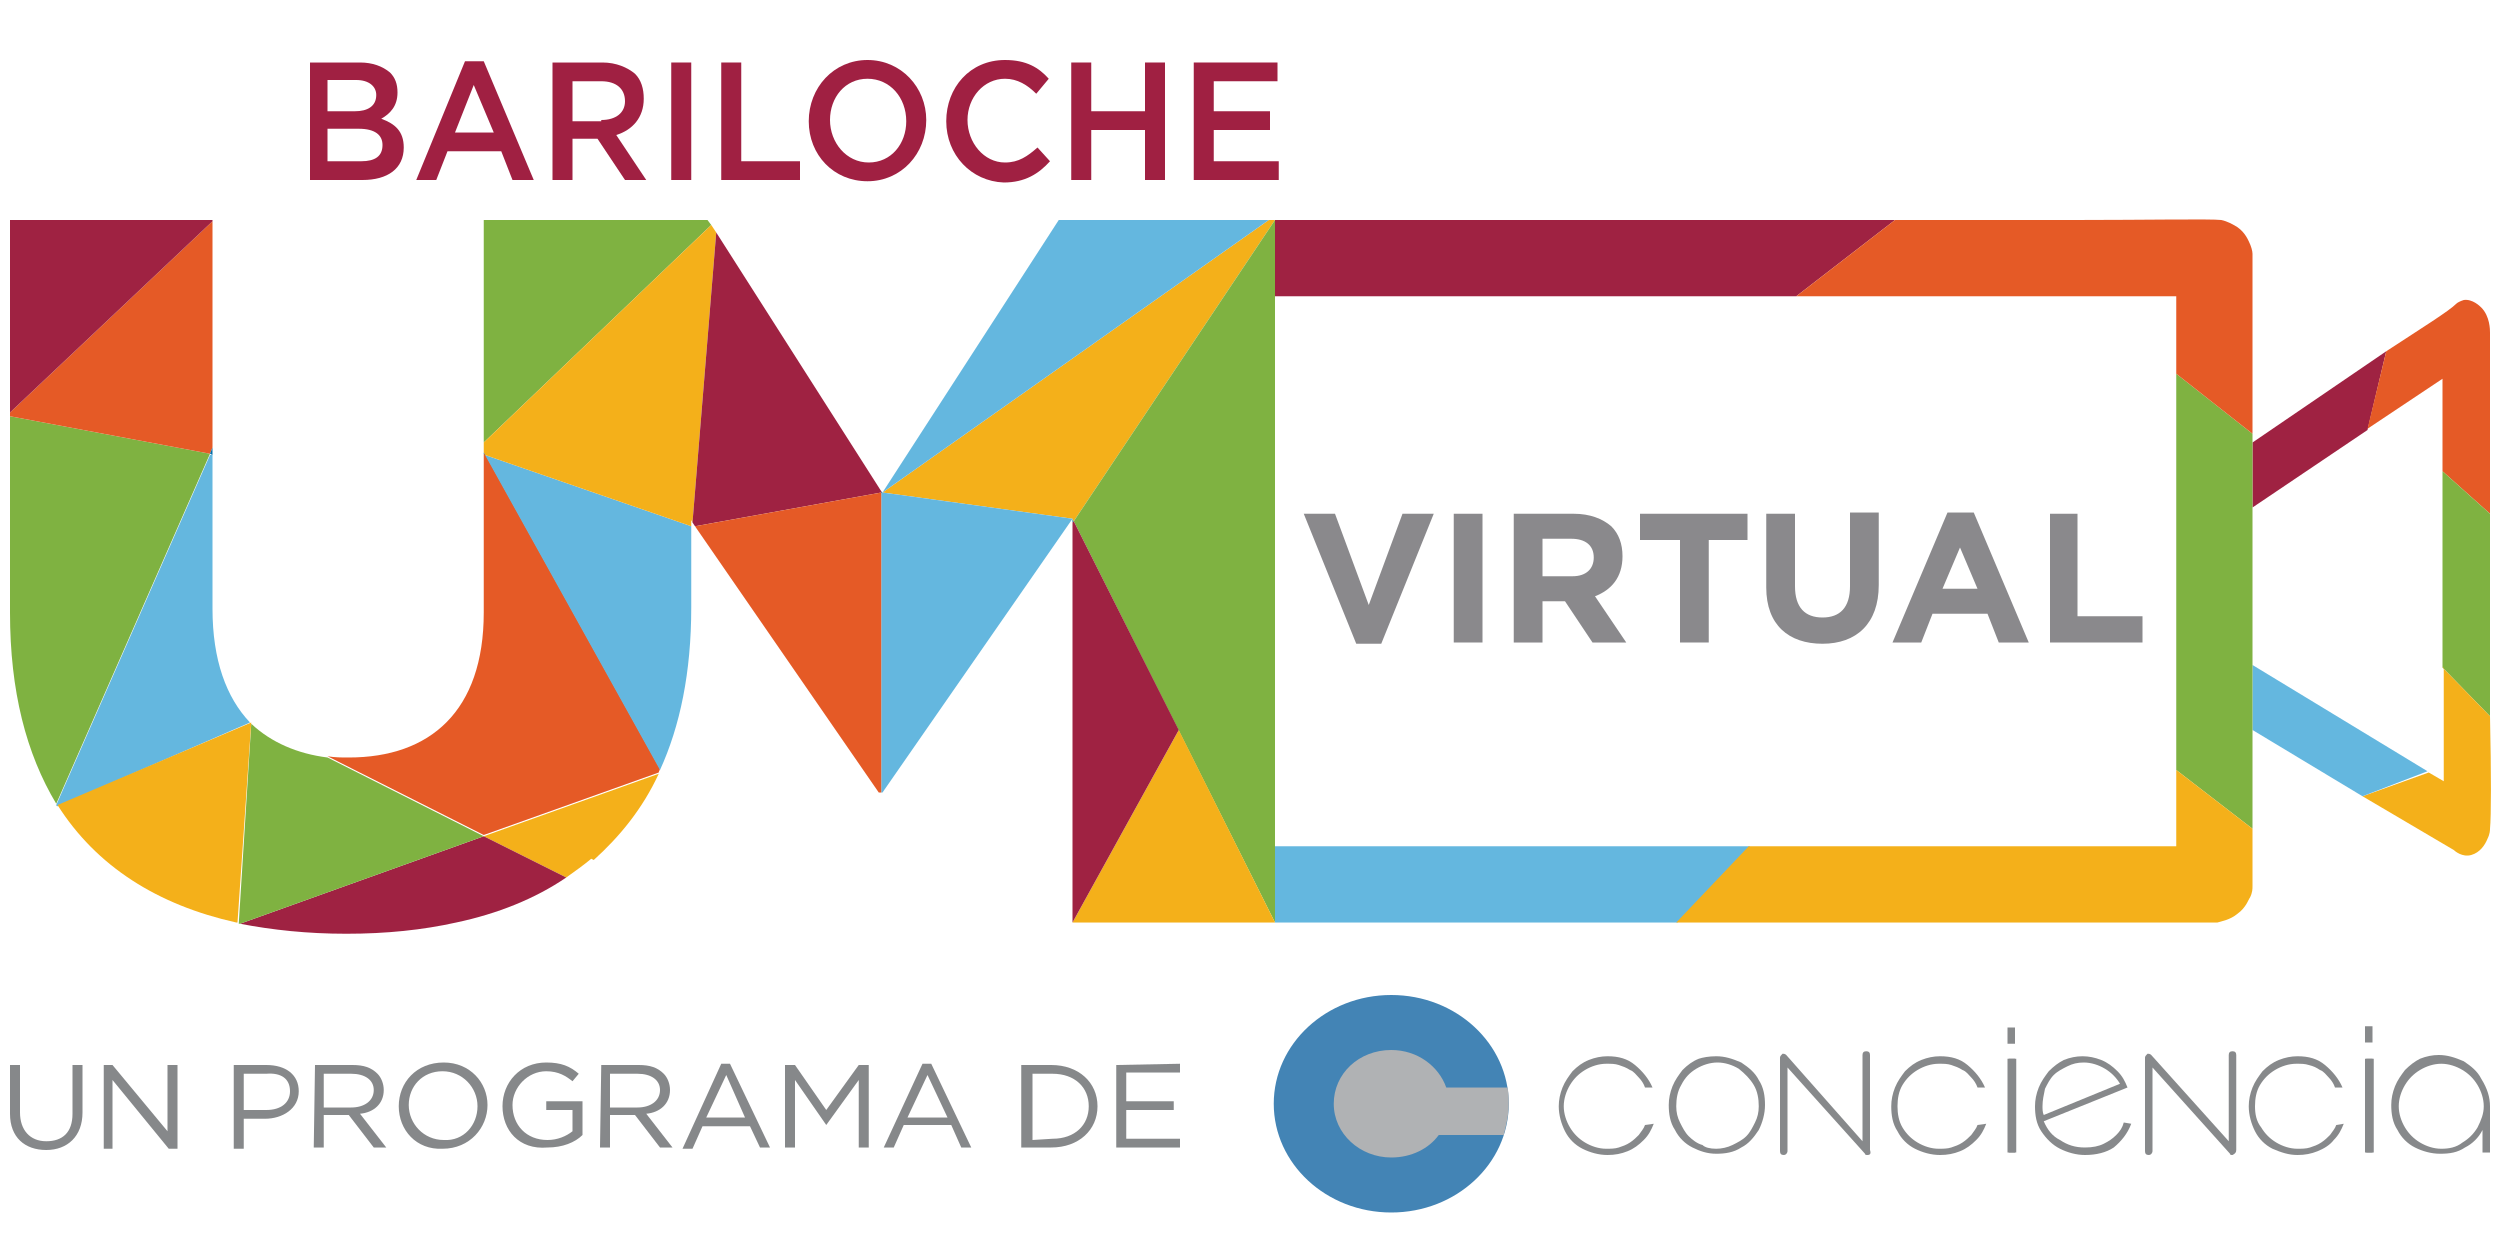 <?xml version="1.0" encoding="utf-8"?>
<!-- Generator: Adobe Illustrator 23.0.0, SVG Export Plug-In . SVG Version: 6.00 Build 0)  -->
<svg version="1.1" id="Capa_1" xmlns="http://www.w3.org/2000/svg" xmlns:xlink="http://www.w3.org/1999/xlink" x="0px" y="0px"
	 viewBox="0 0 200 100" style="enable-background:new 0 0 200 100;" xml:space="preserve">
<style type="text/css">
	.st0{display:none;fill:#FFFFFF;}
	.st1{fill:#87898B;}
	.st2{fill:#86888A;}
	.st3{fill:#4384B5;}
	.st4{fill:#B0B2B4;}
	.st5{fill:#9F2242;}
	.st6{fill:#E55A26;}
	.st7{fill:#7FB241;}
	.st8{fill:#F4B01A;}
	.st9{fill:#64B7DF;}
	.st10{display:none;fill:#E55A26;}
	.st11{display:none;fill:#F4B01A;}
	.st12{fill:#8A898C;}
	.st13{fill:#A02042;}
	.st14{fill:#006EAB;}
</style>
<g>
	<rect x="33" y="20.7" class="st0" width="132.8" height="59"/>
	<g>
		<g>
			<g>
				<path class="st1" d="M132.3,89.9c-0.2,0.5-0.4,0.9-0.8,1.3c-0.4,0.4-0.8,0.7-1.3,0.9c-0.5,0.2-1,0.3-1.6,0.3
					c-0.7,0-1.4-0.2-2-0.5c-0.6-0.3-1.1-0.8-1.4-1.4c-0.3-0.6-0.5-1.3-0.5-2c0-0.5,0.1-1,0.3-1.5c0.2-0.5,0.5-0.9,0.8-1.3
					c0.4-0.4,0.8-0.7,1.3-0.9c0.5-0.2,1-0.3,1.5-0.3c0.9,0,1.6,0.2,2.2,0.7c0.6,0.5,1.1,1.1,1.4,1.8l-0.6,0
					c-0.1-0.3-0.3-0.6-0.5-0.8c-0.2-0.2-0.4-0.5-0.7-0.6c-0.3-0.2-0.6-0.3-0.9-0.4c-0.3-0.1-0.6-0.1-1-0.1c-0.6,0-1.2,0.2-1.7,0.5
					c-0.5,0.3-0.9,0.7-1.2,1.2c-0.3,0.5-0.5,1.1-0.5,1.7c0,0.6,0.2,1.2,0.5,1.7c0.3,0.5,0.7,0.9,1.2,1.2c0.5,0.3,1.1,0.5,1.7,0.5
					c0.3,0,0.7,0,1-0.1c0.3-0.1,0.6-0.2,0.9-0.4c0.3-0.2,0.5-0.4,0.7-0.6c0.2-0.3,0.4-0.5,0.5-0.8L132.3,89.9z"/>
				<path class="st1" d="M137.3,84.5c0.7,0,1.3,0.2,2,0.5c0.6,0.4,1.1,0.8,1.4,1.4c0.4,0.6,0.5,1.3,0.5,2c0,0.7-0.2,1.4-0.5,2
					c-0.4,0.6-0.8,1.1-1.4,1.4c-0.6,0.4-1.3,0.5-2,0.5c-0.7,0-1.3-0.2-1.9-0.5c-0.6-0.3-1.1-0.8-1.4-1.4c-0.4-0.6-0.5-1.3-0.5-2
					c0-0.5,0.1-1,0.3-1.5c0.2-0.5,0.5-0.9,0.8-1.3c0.4-0.4,0.8-0.7,1.3-0.9C136.2,84.6,136.7,84.5,137.3,84.5 M137.3,91.9
					c0.4,0,0.9-0.1,1.3-0.3c0.4-0.2,0.8-0.4,1.1-0.7c0.3-0.3,0.5-0.7,0.7-1.1c0.2-0.4,0.3-0.8,0.3-1.3c0-0.6-0.1-1.2-0.4-1.7
					c-0.3-0.5-0.7-0.9-1.2-1.3c-0.5-0.3-1.1-0.5-1.7-0.5c-0.6,0-1.2,0.2-1.7,0.5c-0.5,0.3-0.9,0.7-1.2,1.3c-0.3,0.5-0.4,1.1-0.4,1.7
					c0,0.5,0.1,0.9,0.3,1.3c0.2,0.4,0.4,0.8,0.7,1.1c0.3,0.3,0.7,0.6,1.1,0.7C136.4,91.8,136.8,91.9,137.3,91.9"/>
				<path class="st1" d="M158.9,89.9c-0.2,0.5-0.4,0.9-0.8,1.3c-0.4,0.4-0.8,0.7-1.3,0.9c-0.5,0.2-1,0.3-1.6,0.3
					c-0.7,0-1.4-0.2-2-0.5c-0.6-0.3-1.1-0.8-1.4-1.4c-0.4-0.6-0.5-1.3-0.5-2c0-0.5,0.1-1,0.3-1.5c0.2-0.5,0.5-0.9,0.8-1.3
					c0.4-0.4,0.8-0.7,1.3-0.9c0.5-0.2,1-0.3,1.5-0.3c0.9,0,1.6,0.2,2.2,0.7c0.6,0.5,1.1,1.1,1.4,1.8l-0.6,0
					c-0.1-0.3-0.3-0.6-0.5-0.8c-0.2-0.2-0.4-0.5-0.7-0.6c-0.3-0.2-0.6-0.3-0.9-0.4c-0.3-0.1-0.6-0.1-1-0.1c-0.6,0-1.2,0.2-1.7,0.5
					c-0.5,0.3-0.9,0.7-1.2,1.2c-0.3,0.5-0.4,1.1-0.4,1.7c0,0.6,0.1,1.2,0.4,1.7c0.3,0.5,0.7,0.9,1.2,1.2c0.5,0.3,1.1,0.5,1.7,0.5
					c0.3,0,0.7,0,1-0.1c0.3-0.1,0.6-0.2,0.9-0.4c0.3-0.2,0.5-0.4,0.7-0.6c0.2-0.3,0.4-0.5,0.5-0.8L158.9,89.9z"/>
				<path class="st1" d="M161.2,83.5l-0.6,0l0-1.3l0.6,0L161.2,83.5z M161.2,92.2l-0.6,0l0-7.5l0.6,0L161.2,92.2z"/>
				<path class="st1" d="M170.5,89.9c-0.3,0.8-0.8,1.4-1.4,1.9c-0.6,0.4-1.4,0.6-2.3,0.6c-0.7,0-1.4-0.2-2-0.5
					c-0.6-0.3-1.1-0.8-1.5-1.4c-0.4-0.6-0.5-1.3-0.5-2c0-0.5,0.1-1,0.3-1.5c0.2-0.5,0.5-0.9,0.8-1.3c0.4-0.4,0.8-0.7,1.2-0.9
					c0.5-0.2,1-0.3,1.5-0.3c0.5,0,1,0.1,1.5,0.3c0.5,0.2,0.9,0.5,1.3,0.9c0.4,0.4,0.6,0.8,0.8,1.3l-6.7,2.7c0.3,0.7,0.7,1.2,1.3,1.5
					c0.6,0.4,1.2,0.6,2,0.6c0.6,0,1.1-0.1,1.5-0.3c0.4-0.2,0.7-0.4,1-0.7c0.3-0.3,0.5-0.6,0.6-1L170.5,89.9z M163.4,88.5
					c0,0.2,0,0.5,0.1,0.7l6.1-2.5c-0.3-0.5-0.7-0.9-1.2-1.2c-0.5-0.3-1.1-0.5-1.7-0.5c-0.5,0-0.9,0.1-1.3,0.3
					c-0.4,0.2-0.8,0.4-1.1,0.7c-0.3,0.3-0.5,0.7-0.7,1.1C163.5,87.6,163.4,88,163.4,88.5"/>
				<path class="st1" d="M187.5,89.9c-0.2,0.5-0.4,0.9-0.8,1.3c-0.3,0.4-0.8,0.7-1.3,0.9c-0.5,0.2-1,0.3-1.6,0.3
					c-0.7,0-1.3-0.2-2-0.5c-0.6-0.3-1.1-0.8-1.4-1.4c-0.3-0.6-0.5-1.3-0.5-2c0-0.5,0.1-1,0.3-1.5c0.2-0.5,0.5-0.9,0.8-1.3
					c0.4-0.4,0.8-0.7,1.3-0.9c0.5-0.2,1-0.3,1.5-0.3c0.9,0,1.6,0.2,2.2,0.7c0.6,0.5,1.1,1.1,1.4,1.8l-0.6,0
					c-0.1-0.3-0.3-0.6-0.5-0.8c-0.2-0.2-0.4-0.5-0.7-0.6c-0.3-0.2-0.5-0.3-0.9-0.4c-0.3-0.1-0.6-0.1-1-0.1c-0.6,0-1.2,0.2-1.7,0.5
					c-0.5,0.3-0.9,0.7-1.2,1.2c-0.3,0.5-0.4,1.1-0.4,1.7c0,0.6,0.1,1.2,0.5,1.7c0.3,0.5,0.7,0.9,1.2,1.2c0.5,0.3,1.1,0.5,1.7,0.5
					c0.3,0,0.7,0,1-0.1c0.3-0.1,0.6-0.2,0.9-0.4c0.3-0.2,0.5-0.4,0.7-0.6c0.2-0.3,0.4-0.5,0.5-0.8L187.5,89.9z"/>
				<path class="st1" d="M189.8,83.4l-0.6,0l0-1.3l0.6,0L189.8,83.4z M189.8,92.2l-0.6,0l0-7.5l0.6,0L189.8,92.2z"/>
				<path class="st1" d="M199.2,88.5l0,3.7l-0.6,0l0-1.8c-0.3,0.6-0.8,1.1-1.4,1.4c-0.6,0.4-1.2,0.5-2,0.5c-0.7,0-1.4-0.2-2-0.5
					c-0.6-0.3-1.1-0.8-1.4-1.4c-0.4-0.6-0.5-1.3-0.5-2c0-0.5,0.1-1,0.3-1.5c0.2-0.5,0.5-0.9,0.8-1.3c0.4-0.4,0.8-0.7,1.2-0.9
					c0.5-0.2,1-0.3,1.5-0.3c0.7,0,1.3,0.2,2,0.5c0.6,0.4,1.1,0.8,1.4,1.4C199,87.1,199.2,87.8,199.2,88.5 M198.7,88.5
					c0-0.6-0.2-1.2-0.5-1.7c-0.3-0.5-0.7-0.9-1.2-1.2c-0.5-0.3-1.1-0.5-1.7-0.5c-0.6,0-1.2,0.2-1.7,0.5c-0.5,0.3-0.9,0.7-1.2,1.2
					c-0.3,0.5-0.5,1.1-0.5,1.7c0,0.6,0.2,1.2,0.5,1.7c0.3,0.5,0.7,0.9,1.2,1.2c0.5,0.3,1.1,0.5,1.7,0.5c0.6,0,1.2-0.1,1.7-0.5
					c0.5-0.3,0.9-0.7,1.2-1.2C198.5,89.6,198.7,89.1,198.7,88.5"/>
				<path class="st1" d="M149.4,92.4c-0.1,0-0.2,0-0.2-0.1l-6.2-6.9l0,6.7c0,0.1-0.1,0.3-0.3,0.3c-0.2,0-0.3-0.1-0.3-0.3l0-7.5
					c0-0.1,0.1-0.2,0.2-0.3c0.1,0,0.2,0,0.3,0.1l6.1,6.9l0-6.9c0-0.2,0.1-0.3,0.3-0.3c0.2,0,0.3,0.1,0.3,0.3l0,7.6
					C149.7,92.3,149.6,92.4,149.4,92.4C149.5,92.4,149.4,92.4,149.4,92.4"/>
				<path class="st1" d="M178.6,92.4c-0.1,0-0.2,0-0.2-0.1l-6.2-6.9l0,6.7c0,0.1-0.1,0.3-0.3,0.3c-0.2,0-0.3-0.1-0.3-0.3l0-7.5
					c0-0.1,0.1-0.2,0.2-0.3c0.1,0,0.2,0,0.3,0.1l6.2,6.9l0-6.9c0-0.2,0.1-0.3,0.3-0.3c0.2,0,0.3,0.1,0.3,0.3l0,7.6
					C178.9,92.2,178.8,92.3,178.6,92.4C178.7,92.4,178.6,92.4,178.6,92.4"/>
				<rect x="160.7" y="84.7" class="st1" width="0.6" height="7.5"/>
				<rect x="189.3" y="84.7" class="st1" width="0.6" height="7.5"/>
			</g>
			<g>
				<path class="st2" d="M0.8,89.1l0-3.9l0.8,0l0,3.8c0,1.4,0.8,2.3,2.1,2.3c1.3,0,2.1-0.7,2.1-2.2l0-3.9l0.8,0l0,3.8
					c0,1.9-1.2,3-2.9,3C2,92,0.8,91,0.8,89.1"/>
				<polygon class="st2" points="8.3,85.2 9,85.2 13.4,90.5 13.4,85.2 14.2,85.2 14.2,91.9 13.5,91.9 9,86.4 9,91.9 8.3,91.9 				
					"/>
				<path class="st2" d="M18.7,85.2l2.6,0c1.6,0,2.6,0.8,2.6,2.1l0,0c0,1.4-1.3,2.2-2.7,2.2l-1.7,0l0,2.4l-0.8,0L18.7,85.2z
					 M21.3,88.8c1.2,0,1.9-0.6,1.9-1.5l0,0c0-1-0.7-1.5-1.9-1.4l-1.8,0l0,2.9L21.3,88.8z"/>
				<path class="st2" d="M25.2,85.2l3,0c0.9,0,1.5,0.2,2,0.7c0.3,0.3,0.5,0.8,0.5,1.3l0,0c0,1.1-0.8,1.8-1.9,1.9l2.1,2.7l-1,0
					l-2-2.6l-2,0l0,2.6l-0.8,0L25.2,85.2z M28.1,88.6c1,0,1.8-0.5,1.8-1.4l0,0c0-0.8-0.7-1.3-1.8-1.3l-2.2,0l0,2.7L28.1,88.6z"/>
				<path class="st2" d="M31.9,88.5L31.9,88.5c0-1.9,1.4-3.5,3.6-3.5c2.1,0,3.5,1.6,3.5,3.4l0,0c0,1.8-1.4,3.5-3.6,3.5
					C33.3,92,31.9,90.4,31.9,88.5 M38.2,88.5L38.2,88.5c0-1.5-1.2-2.8-2.8-2.8c-1.6,0-2.7,1.2-2.7,2.7l0,0c0,1.5,1.2,2.8,2.8,2.8
					C37.1,91.3,38.2,90,38.2,88.5"/>
				<path class="st2" d="M40.2,88.5L40.2,88.5c0-1.9,1.4-3.5,3.5-3.5c1.2,0,1.9,0.3,2.6,0.9l-0.5,0.6c-0.5-0.4-1.1-0.8-2.1-0.8
					c-1.5,0-2.7,1.3-2.7,2.7l0,0c0,1.6,1.1,2.8,2.8,2.8c0.8,0,1.5-0.3,2-0.7l0-1.7l-2.1,0l0-0.7l2.9,0l0,2.7c-0.6,0.6-1.6,1-2.8,1
					C41.5,92,40.2,90.4,40.2,88.5"/>
				<path class="st2" d="M48.1,85.2l3,0c0.9,0,1.5,0.2,2,0.7c0.3,0.3,0.5,0.8,0.5,1.3l0,0c0,1.1-0.8,1.8-1.9,1.9l2.1,2.7l-1,0
					l-2-2.6l-2,0l0,2.6l-0.8,0L48.1,85.2z M51,88.6c1,0,1.8-0.5,1.8-1.4l0,0c0-0.8-0.7-1.3-1.8-1.3l-2.2,0l0,2.7L51,88.6z"/>
				<path class="st2" d="M57.7,85.1l0.7,0l3.2,6.7l-0.8,0L60,90.1l-3.8,0l-0.8,1.8l-0.8,0L57.7,85.1z M59.6,89.4L58.1,86l-1.6,3.4
					L59.6,89.4z"/>
				<polygon class="st2" points="62.8,85.2 63.6,85.2 66.1,88.8 68.7,85.2 69.5,85.2 69.5,91.8 68.7,91.8 68.7,86.4 66.1,90 
					66.1,90 63.6,86.4 63.6,91.8 62.8,91.8 				"/>
				<path class="st2" d="M73.8,85.1l0.7,0l3.2,6.7l-0.8,0l-0.8-1.8l-3.8,0l-0.8,1.8l-0.8,0L73.8,85.1z M75.8,89.4L74.2,86l-1.6,3.4
					L75.8,89.4z"/>
				<path class="st2" d="M81.7,85.2l2.4,0c2.2,0,3.7,1.4,3.7,3.3l0,0c0,1.9-1.5,3.3-3.7,3.3l-2.4,0L81.7,85.2z M84.2,91.1
					c1.8,0,2.9-1.1,2.9-2.6l0,0c0-1.5-1.1-2.6-2.9-2.6l-1.6,0l0,5.3L84.2,91.1z"/>
				<polygon class="st2" points="89.3,85.2 94.4,85.1 94.4,85.8 90.1,85.8 90.1,88.1 93.9,88.1 93.9,88.8 90.1,88.8 90.1,91.1 
					94.4,91.1 94.4,91.8 89.3,91.8 				"/>
			</g>
		</g>
		<g>
			<g>
				<path class="st3" d="M120.7,88.3c0,4.8-4.2,8.7-9.4,8.7c-5.2,0-9.4-3.9-9.4-8.7c0-4.8,4.2-8.7,9.4-8.7
					C116.5,79.6,120.7,83.5,120.7,88.3"/>
			</g>
			<path class="st4" d="M111.3,84c-2.6,0-4.6,1.9-4.6,4.3c0,2.4,2.1,4.3,4.6,4.3c1.6,0,3-0.7,3.8-1.8l5.2,0c0.2-0.8,0.4-1.6,0.4-2.5
				c0-0.4,0-0.9-0.1-1.3l-4.9,0C115.1,85.3,113.4,84,111.3,84z"/>
		</g>
	</g>
	<g>
		<g>
			<polygon class="st5" points="180.2,40.6 180.2,35.4 190.9,28.1 189.4,34.4 			"/>
			<path class="st6" d="M190.9,28.1c2.9-1.9,5-3.2,5.6-3.8c0.1-0.1,0.3-0.2,0.6-0.3c0.7-0.1,1.3,0.5,1.4,0.6c0.7,0.7,0.7,1.8,0.7,2
				l0,14.5l-3.8-3.4l0-7.4l-6,4L190.9,28.1z"/>
			<polygon class="st7" points="195.4,37.7 199.2,41.1 199.2,57.3 195.4,53.4 			"/>
			<path class="st8" d="M195.4,53.4l3.8,3.9c0.1,4.6,0.1,8,0,9c0,0.1,0,0.4-0.2,0.8c-0.2,0.5-0.6,1.1-1.3,1.3
				c-0.7,0.2-1.3-0.3-1.4-0.4l-7.3-4.3l5.3-1.9l1.2,0.7V53.4z"/>
			<polygon class="st9" points="194.2,61.7 189,63.7 180.2,58.4 180.2,53.2 			"/>
		</g>
		<polygon class="st5" points="102,23.7 102,17.6 151.6,17.6 143.7,23.7 		"/>
		<path class="st10" d="M180,17.6c0,5.7,0,11.4,0,17l-6.1-4.8v-6.2h-30.3l7.9-6.1h25.9"/>
		<polygon class="st7" points="174.1,29.9 174.1,61.6 180.2,66.3 180.2,34.7 		"/>
		<polygon class="st11" points="173.9,61.5 180,66.2 180,73.7 134.1,73.7 139.9,67.6 173.9,67.6 		"/>
		<polygon class="st9" points="140,67.7 134.2,73.8 102,73.8 102,67.7 		"/>
		<path class="st6" d="M151.6,17.6c0.8,0,7.8,0,14.4,0c5.5,0,10.9-0.1,11.7,0c0.5,0.1,1,0.4,1,0.4c0.8,0.4,1.1,1.1,1.2,1.3
			c0.2,0.4,0.3,0.8,0.3,1v14.4l-6.1-4.8v-6.2h-30.4L151.6,17.6z"/>
		<path class="st8" d="M174.1,67.7v-6.1l6.1,4.7c0,0.2,0,1,0,2.1c0,0.8,0,1.8,0,2.5c0,0.2,0,0.5-0.2,0.9c-0.1,0.1-0.3,0.8-1,1.3
			c-0.6,0.5-1.3,0.6-1.6,0.7l-43.3,0l5.8-6.1L174.1,67.7z"/>
		<g>
			<path class="st12" d="M104.3,41.1h2.5l2.7,7.3l2.7-7.3h2.5l-4.2,10.4h-2L104.3,41.1z"/>
			<path class="st12" d="M116.3,41.1h2.3v10.3h-2.3V41.1z"/>
			<path class="st12" d="M121.2,41.1h4.7c1.3,0,2.3,0.4,3,1c0.6,0.6,0.9,1.4,0.9,2.4c0,1.7-0.9,2.7-2.2,3.2l2.5,3.7h-2.7l-2.2-3.3
				h-1.8v3.3h-2.3V41.1z M125.8,46.1c1.1,0,1.7-0.6,1.7-1.5c0-1-0.7-1.5-1.8-1.5h-2.3v3H125.8z"/>
			<path class="st12" d="M134.3,43.2h-3.1v-2.1h8.6v2.1h-3.1v8.2h-2.3V43.2z"/>
			<path class="st12" d="M141.3,47v-5.9h2.3v5.8c0,1.7,0.8,2.5,2.2,2.5s2.2-0.8,2.2-2.5v-5.9h2.3v5.8c0,3.1-1.8,4.7-4.5,4.7
				S141.3,50,141.3,47z"/>
			<path class="st12" d="M155.8,41h2.1l4.4,10.4h-2.4l-0.9-2.3h-4.4l-0.9,2.3h-2.3L155.8,41z M158.2,47.1l-1.4-3.3l-1.4,3.3H158.2z"
				/>
			<path class="st12" d="M163.9,41.1h2.3v8.2h5.2v2.1h-7.4V41.1z"/>
		</g>
	</g>
	<g>
		<g>
			<path class="st13" d="M24.7,5h4.1c1,0,1.8,0.3,2.4,0.8c0.4,0.4,0.6,0.9,0.6,1.6v0c0,1.1-0.6,1.7-1.3,2.1c1.1,0.4,1.8,1,1.8,2.3v0
				c0,1.7-1.3,2.6-3.3,2.6h-4.2V5z M28.4,8.9c1,0,1.7-0.4,1.7-1.3v0c0-0.7-0.6-1.2-1.6-1.2h-2.3v2.5H28.4z M28.9,12.9
				c1.1,0,1.7-0.4,1.7-1.3v0c0-0.8-0.6-1.3-1.9-1.3h-2.5v2.6H28.9z"/>
			<path class="st13" d="M37.2,4.9h1.5l4,9.5H41l-0.9-2.3h-4.3l-0.9,2.3h-1.6L37.2,4.9z M39.5,10.6l-1.6-3.8l-1.5,3.8H39.5z"/>
			<path class="st13" d="M44.2,5h4c1.1,0,2,0.4,2.6,0.9c0.5,0.5,0.7,1.2,0.7,2v0c0,1.5-0.9,2.5-2.2,2.9l2.4,3.6H50l-2.2-3.3h-2v3.3
				h-1.6V5z M48.1,9.6C49.3,9.6,50,9,50,8.1v0c0-1-0.7-1.6-1.9-1.6h-2.3v3.2H48.1z"/>
			<path class="st13" d="M53.7,5h1.6v9.4h-1.6V5z"/>
			<path class="st13" d="M57.7,5h1.6v7.9H64v1.5h-6.3V5z"/>
			<path class="st13" d="M64.7,9.7L64.7,9.7c0-2.7,2-4.9,4.7-4.9s4.7,2.2,4.7,4.8v0c0,2.7-2,4.9-4.7,4.9
				C66.7,14.5,64.7,12.4,64.7,9.7z M72.5,9.7L72.5,9.7c0-1.9-1.3-3.4-3.1-3.4c-1.8,0-3,1.5-3,3.3v0c0,1.8,1.3,3.4,3.1,3.4
				C71.3,13,72.5,11.5,72.5,9.7z"/>
			<path class="st13" d="M75.7,9.7L75.7,9.7c0-2.7,1.9-4.9,4.7-4.9c1.7,0,2.7,0.6,3.5,1.5l-1,1.2c-0.7-0.7-1.5-1.2-2.5-1.2
				c-1.7,0-3,1.5-3,3.3v0c0,1.8,1.3,3.4,3,3.4c1.1,0,1.8-0.5,2.6-1.2l1,1.1c-0.9,1-2,1.7-3.7,1.7C77.7,14.5,75.7,12.4,75.7,9.7z"/>
			<path class="st13" d="M85.7,5h1.6v3.9h4.3V5h1.6v9.4h-1.6v-4h-4.3v4h-1.6V5z"/>
			<path class="st13" d="M95.5,5h6.7v1.5h-5.1v2.4h4.5v1.5h-4.5v2.5h5.2v1.5h-6.8V5z"/>
		</g>
		<g>
			<path class="st7" d="M0.8,33.3V49c0,6.3,1.3,11.3,3.7,15.3l12.3-28L0.8,33.3z"/>
			<path class="st9" d="M17,48.7V36.4l-0.2,0l-12.3,28c0,0.1,0.1,0.1,0.1,0.1l15.4-6.7C18.1,55.8,17,52.8,17,48.7"/>
			<polygon class="st14" points="85.8,41.5 85.8,41.8 85.9,41.7 			"/>
			<polygon class="st6" points="17,35.8 17,17.7 0.8,33 0.8,33.3 16.8,36.3 			"/>
			<polygon class="st14" points="70.6,39.4 70.5,39.3 70.5,39.5 			"/>
			<polygon class="st7" points="56.6,17.6 55.3,17.6 55,17.6 39.4,17.6 38.7,17.6 38.7,35.4 56.9,18 			"/>
			<polygon class="st8" points="70.6,39.4 85.8,41.5 85.9,41.7 102,17.6 101.5,17.6 			"/>
			<polygon class="st14" points="17,36.4 17,35.8 16.8,36.3 			"/>
			<polygon class="st7" points="102,73.8 102,17.6 85.9,41.7 			"/>
			<polygon class="st5" points="17,17.6 0.8,17.6 0.8,33 17,17.7 			"/>
			<polygon class="st8" points="94.3,58.4 85.8,73.8 102,73.8 			"/>
			<polygon class="st5" points="85.9,41.7 85.8,41.8 85.8,73.8 85.8,73.8 94.3,58.4 			"/>
			<polygon class="st9" points="70.5,39.5 70.5,63.4 70.6,63.4 85.8,41.5 70.6,39.4 			"/>
			<path class="st8" d="M45.3,70.2c0.7-0.5,1.4-1,2-1.5l0.2,0.1c2.1-1.9,3.9-4.1,5.2-6.9l-14,5L45.3,70.2z"/>
			<path class="st5" d="M19.2,73.9c2.6,0.5,5.4,0.8,8.5,0.8c3.2,0,6.1-0.3,8.8-0.9c3.3-0.7,6.3-1.9,8.8-3.6l-6.6-3.3L19.2,73.9z"/>
			<path class="st7" d="M26.2,60.6c-2.4-0.3-4.5-1.2-6.1-2.7l-1,16c0,0,0.1,0,0.1,0l19.5-7L26.2,60.6z"/>
			<path class="st6" d="M38.7,36.3v12.7c0,7.9-4.3,11.6-10.8,11.6c-0.6,0-1.1,0-1.7-0.1l12.5,6.3l14-5c0-0.1,0.1-0.2,0.1-0.3
				l-14-25.2L38.7,36.3z"/>
			<path class="st9" d="M38.8,36.4l14,25.2c1.6-3.5,2.5-7.8,2.5-13v-5.2v-1.3L38.8,36.4z"/>
			<path class="st8" d="M20.1,57.8L4.6,64.4c3.1,4.9,8,8,14.3,9.4c0,0,0.1,0,0.1,0L20.1,57.8C20.1,57.8,20.1,57.8,20.1,57.8"/>
			<polygon class="st8" points="38.8,36.4 55.3,42.1 55.3,41.6 55.4,41.8 57.3,18.6 56.9,18 38.7,35.4 38.7,36.2 			"/>
			<polygon class="st9" points="84.7,17.6 70.6,39.4 101.5,17.6 			"/>
			<polygon class="st14" points="38.7,36.2 38.7,36.3 38.8,36.4 			"/>
			<polygon class="st5" points="70.5,39.3 57.3,18.6 55.4,41.8 55.6,42.1 70.5,39.4 			"/>
			<polygon class="st6" points="55.6,42.1 70.3,63.4 70.5,63.4 70.5,39.4 			"/>
		</g>
	</g>
</g>
<g>
</g>
<g>
</g>
<g>
</g>
<g>
</g>
<g>
</g>
<g>
</g>
</svg>
